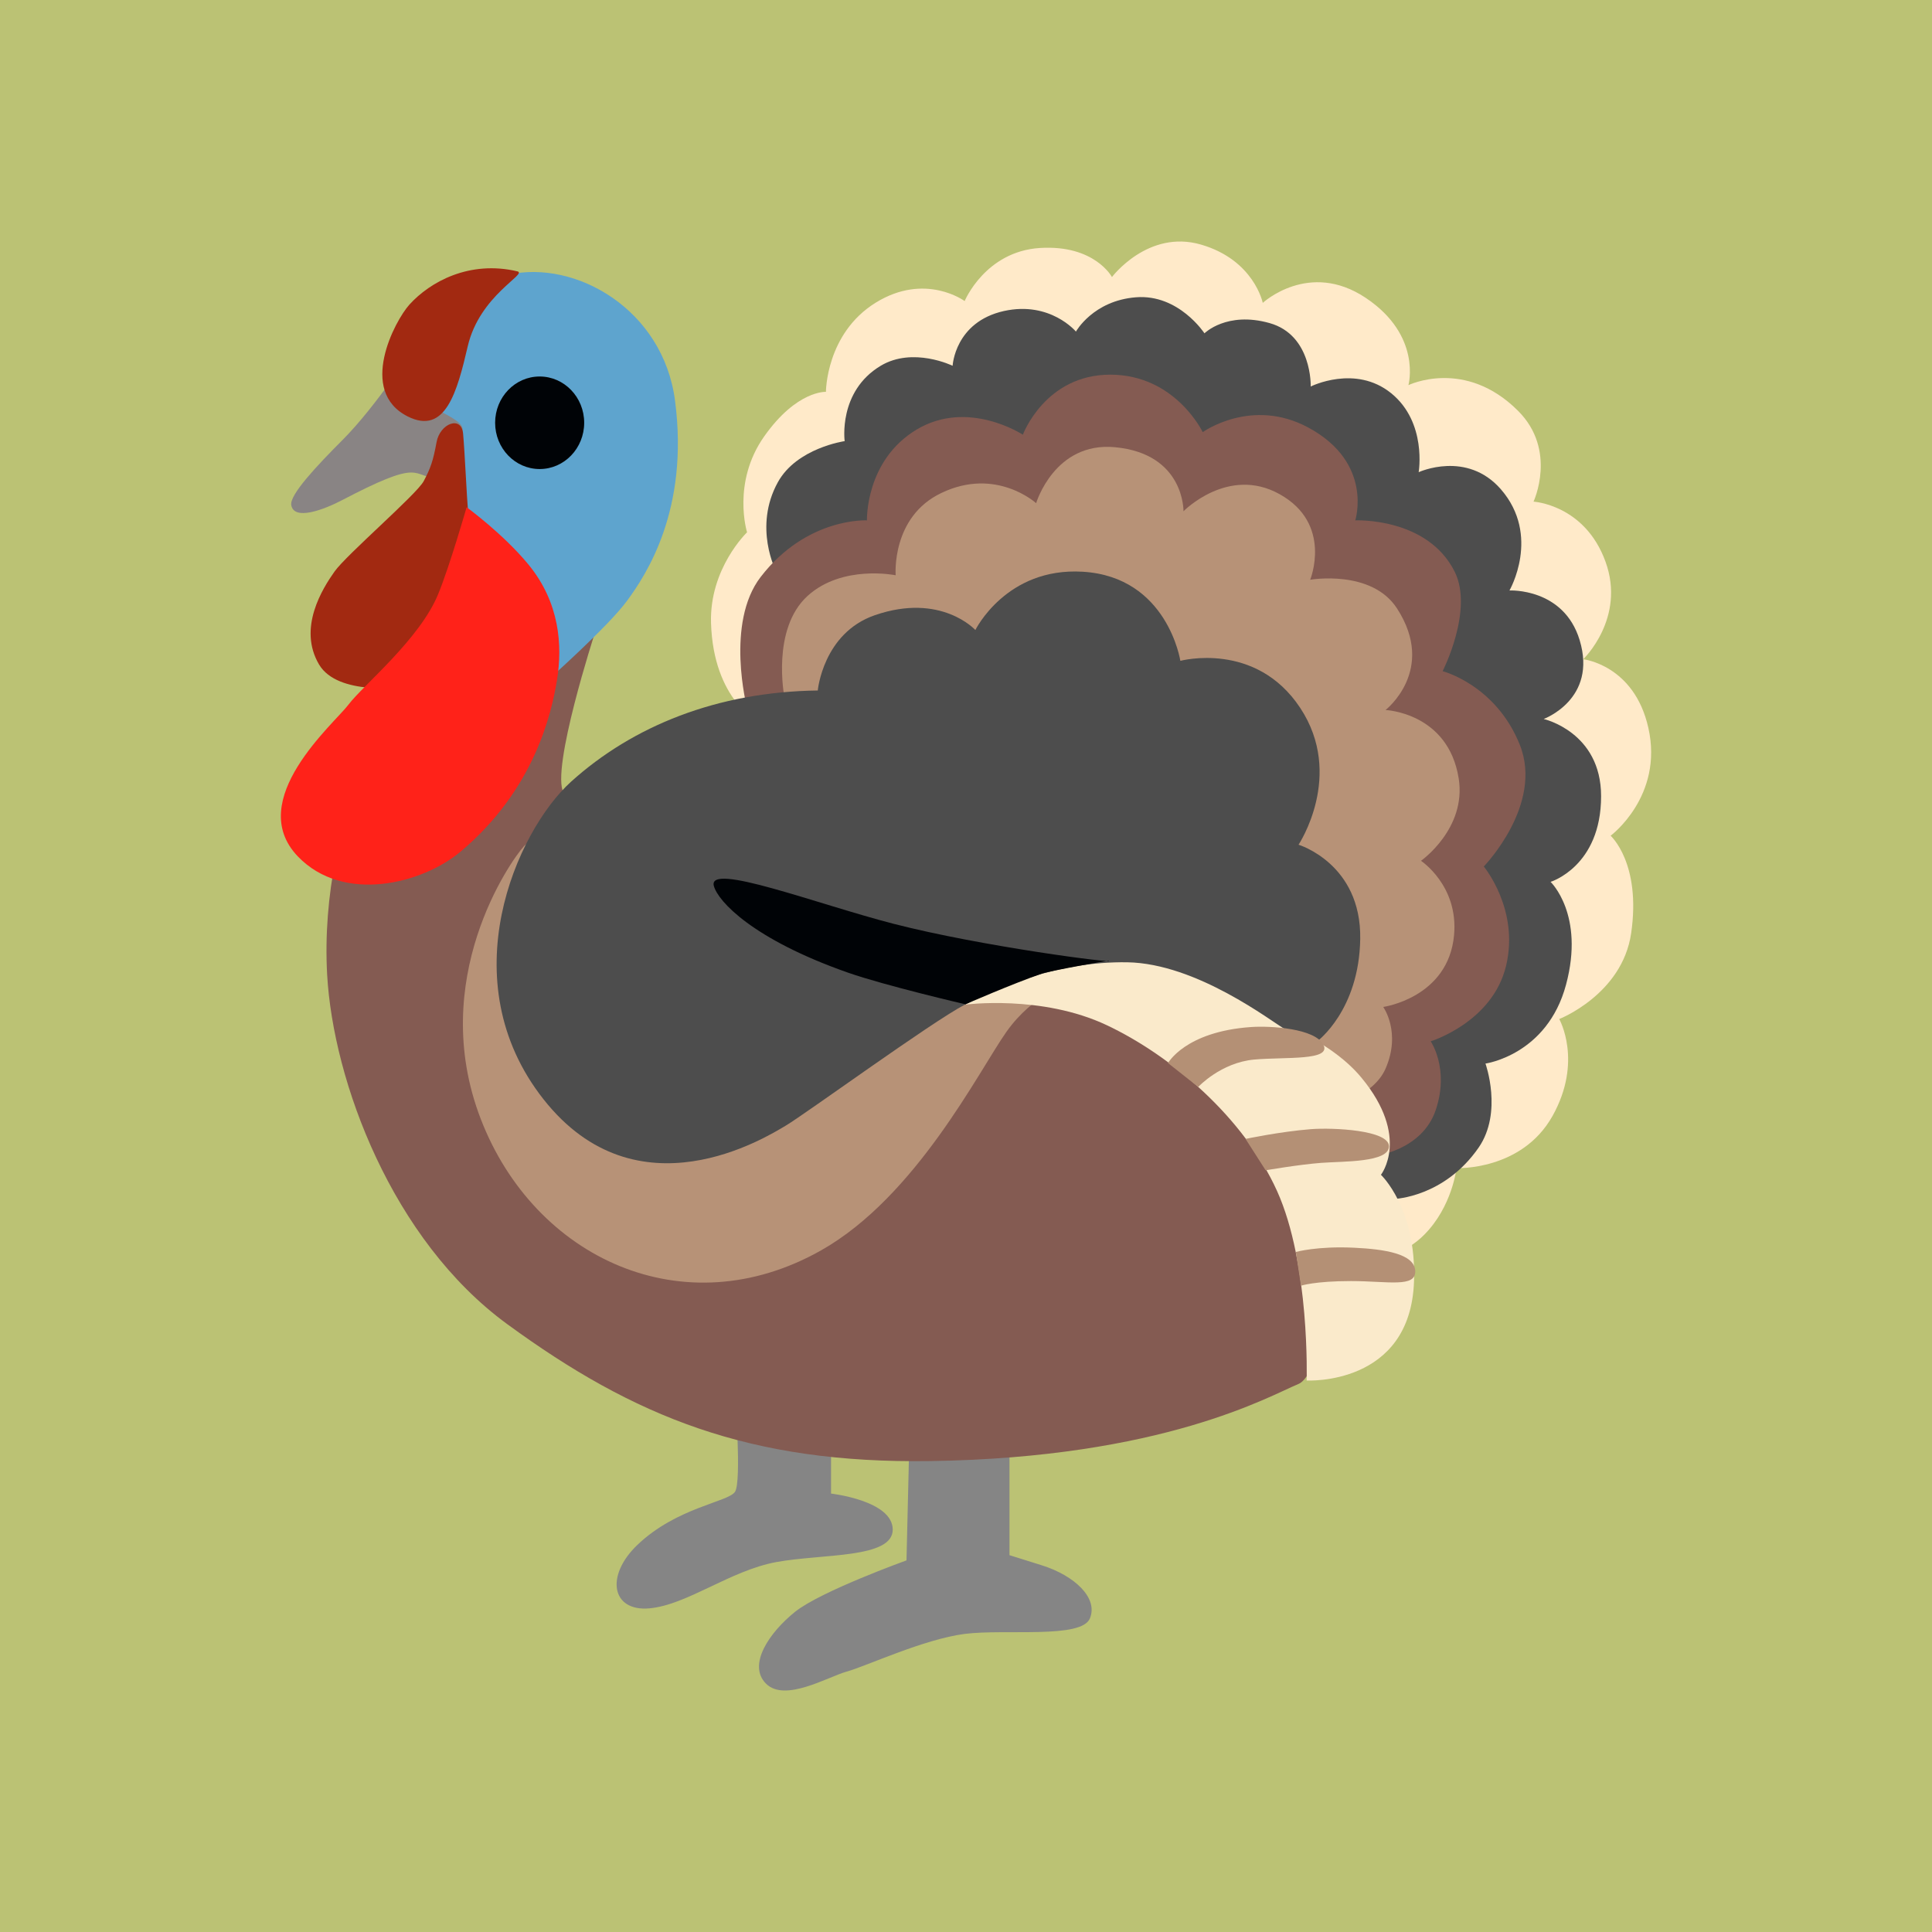 <?xml version="1.0" encoding="UTF-8"?>
<!DOCTYPE svg PUBLIC "-//W3C//DTD SVG 1.1//EN" "http://www.w3.org/Graphics/SVG/1.1/DTD/svg11.dtd">
<!-- Creator: CorelDRAW Home & Student 2019 -->
<svg xmlns="http://www.w3.org/2000/svg" xml:space="preserve" width="400px" height="400px" version="1.1" style="shape-rendering:geometricPrecision; text-rendering:geometricPrecision; image-rendering:optimizeQuality; fill-rule:evenodd; clip-rule:evenodd"
viewBox="0 0 400 400"
 xmlns:xlink="http://www.w3.org/1999/xlink">
 <defs>
  <style type="text/css">
   <![CDATA[
    .fil0 {fill:#BBC274}
    .fil6 {fill:#000306}
    .fil3 {fill:#4D4D4D}
    .fil4 {fill:#845B52}
    .fil1 {fill:#858585}
    .fil7 {fill:#898484}
    .fil8 {fill:#A22911}
    .fil12 {fill:#B49075}
    .fil10 {fill:#B79277}
    .fil11 {fill:#FAEACB}
    .fil9 {fill:#FF2219}
    .fil2 {fill:#FFEAC9}
    .fil5 {fill:url(#id0)}
   ]]>
  </style>
  <radialGradient id="id0" gradientUnits="userSpaceOnUse" gradientTransform="matrix(1.041 -0.806 0.665 0.922 -66 89)" cx="101.23" cy="92.76" r="197.08" fx="101.23" fy="92.76">
   <stop offset="0" style="stop-opacity:1; stop-color:#5EA4CE"/>
   <stop offset="0.212" style="stop-opacity:1; stop-color:#5EA4CE"/>
   <stop offset="0.51" style="stop-opacity:1; stop-color:#988AA4"/>
   <stop offset="1" style="stop-opacity:1; stop-color:#FE5D5A"/>
  </radialGradient>
 </defs>
 <g id="Layer_x0020_1">
  <rect class="fil0" width="400" height="400"/>
  <g id="_1057295456">
   <path class="fil1" d="M152.17 288.66c0,0 1.42,18.1 0,20.21 -1.41,2.12 -12.07,3.2 -20.21,10.99 -6.72,6.43 -5.31,13.84 2.5,13.13 7.81,-0.71 16.68,-7.81 26.26,-9.58 9.57,-1.76 24.11,-0.7 24.11,-6.72 0,-6.03 -12.77,-7.46 -12.77,-7.46l0 -17.39 16.33 1.41 -0.71 29.81c0,0 -17.74,6.38 -23.06,10.64 -5.31,4.25 -9.93,10.98 -6.02,14.89 3.91,3.9 12.78,-1.41 16.68,-2.5 3.91,-1.06 15.98,-6.73 24.47,-7.81 8.52,-1.06 24.12,1.06 25.9,-3.2 1.77,-4.26 -3.2,-8.87 -9.92,-10.99l-6.73 -2.11 0 -35.11 -56.83 1.79z"/>
   <path class="fil2" d="M157.14 149.59c0,0 -9.43,-4.58 -9.93,-20.59 -0.35,-11.34 7.46,-18.79 7.46,-18.79 0,0 -3.2,-10.29 3.55,-19.86 6.76,-9.58 12.78,-9.22 12.78,-9.22 0,0 0,-12.07 10.28,-18.45 10.28,-6.37 18.44,-0.35 18.44,-0.35 0,0 4.26,-10.28 15.6,-10.99 11.34,-0.7 14.9,6.02 14.9,6.02 0,0 7.45,-9.92 18.44,-6.72 10.99,3.2 12.78,12.07 12.78,12.07 0,0 9.57,-8.87 21.29,-1.06 11.72,7.81 8.87,18.09 8.87,18.09 0,0 11.69,-5.69 22.7,5.32 8.17,8.16 3.2,18.8 3.2,18.8 0,0 10.61,0.6 14.9,12.42 4.26,11.72 -4.61,20.21 -4.61,20.21 0,0 10.55,1.16 13.48,14.19 3.2,14.18 -7.81,22.35 -7.81,22.35 0,0 6.37,5.67 4.25,20.21 -1.86,12.67 -14.89,17.74 -14.89,17.74 0,0 4.97,8.74 -1.41,20.11 -6.38,11.34 -19.86,10.76 -19.86,10.76 0,0 -0.85,7.96 -6.72,13.83 -7.46,7.46 -17.74,4.26 -17.74,4.26l-122.42 -86.94 2.47 -23.41 0 0z"/>
   <path class="fil3" d="M242.99 209.89l36.21 30.32 9.55 8.01c0,0 10.28,-0.35 17.39,-10.63 5.04,-7.31 1.41,-17.39 1.41,-17.39 0,0 12.78,-1.77 16.68,-16.33 3.91,-14.54 -3.2,-21.29 -3.2,-21.29 0,0 10.46,-3.18 10.46,-17.74 0,-13.31 -11.89,-15.98 -11.89,-15.98 0,0 11.16,-4.08 7.45,-16.33 -3.3,-10.86 -14.53,-10.28 -14.53,-10.28 0,0 6.55,-11.34 -1.77,-20.94 -7.08,-8.14 -17.03,-3.55 -17.03,-3.55 0,0 1.76,-10.28 -5.67,-16.33 -7.44,-6.05 -16.68,-1.41 -16.68,-1.41 0,0 0.35,-10.64 -8.52,-13.13 -8.87,-2.5 -13.48,2.12 -13.48,2.12 0,0 -5.32,-8.17 -14.19,-7.46 -8.87,0.7 -12.42,7.1 -12.42,7.1 0,0 -5.32,-6.37 -14.9,-4.26 -10.18,2.27 -10.63,11.34 -10.63,11.34 0,0 -8.21,-4 -14.89,0 -8.87,5.32 -7.46,15.6 -7.46,15.6 0,0 -9.93,1.41 -13.84,8.52 -5.14,9.32 -0.35,18.44 -0.35,18.44l1.41 24.47 80.89 67.13 0 0z"/>
   <path class="fil4" d="M284.49 239.35c0,0 9.93,-1.06 12.78,-9.58 2.85,-8.51 -1.06,-14.18 -1.06,-14.18 0,0 12.78,-3.91 15.6,-15.6 2.82,-11.69 -4.61,-20.59 -4.61,-20.59 0,0 12.42,-12.77 7.46,-25.2 -4.97,-12.42 -15.98,-15.24 -15.98,-15.24 0,0 6.45,-12.63 2.5,-20.59 -5.67,-11.34 -20.59,-10.63 -20.59,-10.63 0,0 3.83,-11.9 -9.7,-19.21 -11.75,-6.35 -21.88,0.94 -21.88,0.94 0,0 -5.67,-11.9 -19.15,-11.9 -13.48,0 -18.09,12.43 -18.09,12.43 0,0 -11.34,-7.46 -22,-1.06 -10.66,6.4 -10.28,18.8 -10.28,18.8 0,0 -12.42,-0.71 -22,11.71 -7.36,9.55 -2.85,26.97 -2.85,26.97l-34.74 27.31c0,0 -0.48,-4.74 -3.21,-9.57 -2.72,-4.84 6.51,-33.24 6.51,-33.24 0,0 -41.99,18.67 -47.3,28.27 -5.32,9.58 -9.07,26.21 -8.17,42.56 1.24,22.18 13.48,54.99 37.25,72.37 26.36,19.28 50.22,28.93 87.61,28.38 48.26,-0.71 70.23,-13.48 76.28,-15.98 6.05,-2.49 15.63,-47.17 15.63,-47.17l-0.01 0z"/>
   <path class="fil5" d="M113.14 141.07c0,0 12.78,-11.34 16.68,-16.68 3.91,-5.31 12.93,-18.82 9.93,-41.5 -2.47,-18.8 -20.54,-29.18 -34.52,-26.01 -7.81,1.77 -17.62,19.63 -19.05,25.3 -1.44,5.67 7.46,28.73 7.46,28.73l19.5 30.16 0 0z"/>
   <ellipse class="fil6" cx="111.73" cy="87.53" rx="9.22" ry="9.58"/>
   <path class="fil7" d="M80.86 79.01c-2.85,3.9 -6.37,8.49 -9.93,12.07 -5.31,5.32 -10.98,11.34 -10.63,13.48 0.55,3.3 6.68,1.01 10.63,-1.06 7.46,-3.9 11.72,-5.67 14.19,-5.67 2.49,0 3.55,1.77 5.67,0.36 2.12,-1.42 5.32,-7.46 4.96,-9.58 -0.35,-2.12 -9.09,-5.32 -10.88,-6.38 -1.74,-1.1 -4.01,-3.22 -4.01,-3.22l0 0z"/>
   <path class="fil8" d="M107.12 56.18c2.19,0.53 -7.81,4.91 -10.28,15.52 -2.19,9.4 -4.61,18.45 -12.43,14.52 -10.4,-5.24 -2.67,-19.81 0.36,-23.16 4.26,-4.71 12.42,-9.22 22.35,-6.88l0 0z"/>
   <path class="fil8" d="M95.88 89.79c-0.35,-3.85 -4.79,-2.11 -5.49,1.74 -0.71,3.86 -1.24,5.4 -2.67,8.09 -1.42,2.7 -15.98,15.22 -18.45,18.7 -2.47,3.48 -7.69,11.72 -3.2,19.28 3.91,6.55 17.39,4.63 17.39,4.63l16.33 -23.13c0,0 -2.5,-8.87 -2.85,-12.72 -0.33,-3.86 -0.71,-12.73 -1.06,-16.59l0 0z"/>
   <path class="fil9" d="M109.41 116.88c6.48,7.89 7.06,16.76 5.92,23.84 -1.15,7.08 -4.73,22.78 -19.95,35.58 -7.89,6.66 -24.27,10.86 -33.72,1.01 -11.16,-11.67 7.61,-27.57 10.51,-31.45 2.9,-3.88 14.71,-13.48 18.54,-22.83 2.4,-5.82 5.9,-18.02 5.9,-18.02 0,0 7.61,5.55 12.8,11.87l0 0z"/>
   <path class="fil10" d="M275.98 229.07c0,0 8.34,-2.02 10.88,-7.81 3.3,-7.56 -0.48,-12.78 -0.48,-12.78 0,0 13.49,-1.89 14.67,-14.89 0.93,-10.26 -6.85,-15.37 -6.85,-15.37 0,0 9.45,-6.63 7.81,-17.04 -2.17,-13.65 -15.15,-14.18 -15.15,-14.18 0,0 10.64,-8.27 2.37,-21.04 -5.29,-8.14 -17.97,-5.93 -17.97,-5.93 0,0 4.74,-11.59 -6.37,-17.74 -10.63,-5.89 -19.86,3.56 -19.86,3.56 0,0 0.25,-11.9 -14.18,-13.26 -12.53,-1.18 -16.33,11.59 -16.33,11.59 0,0 -8.27,-7.56 -19.63,-2.11 -10.41,4.96 -9.45,17.03 -9.45,17.03 0,0 -11.01,-2.27 -18.22,4.26 -7.56,6.85 -4.84,20.81 -4.84,20.81 0,0 -51,27.9 -53.85,30.97 -2.85,3.08 -20.11,27.67 -9,56.52 11.12,28.86 42.06,43.3 70.51,27.19 19.63,-11.11 32.63,-37.11 38.3,-45.18 5.67,-8.04 13.26,-10.18 13.26,-10.18l54.38 25.58z"/>
   <path class="fil11" d="M199.83 208c0,0 15.85,-2.11 29.33,4.26 13.48,6.38 28.37,19.15 35.23,34.3 6.85,15.14 6.14,39.26 6.14,39.26 0,0 21.52,1.18 22.23,-20.59 0.5,-15.12 -6.85,-22 -6.85,-22 0,0 6.14,-7.81 -4.04,-20.11 -6.07,-7.33 -16.2,-10.93 -16.2,-10.93 0,0 -7.58,-9.43 -23.41,-12.6 -21.27,-4.24 -42.43,8.41 -42.43,8.41l0 0z"/>
   <path class="fil3" d="M169.31 142.96c0,0 1.08,-11.89 11.82,-15.59 13.71,-4.74 20.81,3.07 20.81,3.07 0,0 6.38,-13.03 22.23,-12.07 17.56,1.06 20.21,18.45 20.21,18.45 0,0 15.6,-4.21 24.82,9.75 9.22,13.96 -0.35,28.32 -0.35,28.32 0,0 13.02,3.91 12.77,19.51 -0.23,14.79 -8.87,21.16 -8.87,21.16 0,0 -3.9,-2.32 -6.73,-2.49 -2.72,-1.54 -18.21,-13.61 -32.63,-13.84 -14.44,-0.22 -26.74,5.19 -33.59,8.75 -6.85,3.55 -33.11,22.7 -37.12,25.07 -4,2.37 -30.74,19.15 -50.14,-5.44 -19.41,-24.6 -5.62,-55.49 5.67,-65.75 12.8,-11.56 30.31,-18.64 51.1,-18.9z"/>
   <path class="fil6" d="M147.79 183.41c0.86,3.22 8.09,11.06 27.79,17.97 7.69,2.69 24.3,6.55 24.3,6.55 0,0 9.75,-4.26 15.77,-6.33 1.99,-0.68 13.84,-2.72 13.84,-2.72 2.11,0.73 -26.19,-2.9 -44.53,-7.63 -15.75,-4.06 -38.46,-12.81 -37.17,-7.84l0 0z"/>
   <path class="fil12" d="M268.29 259.21c0,0 4.39,-1.26 12.12,-0.88 6.2,0.3 12.42,1.23 12.6,4.78 0.18,3.56 -5.67,2.12 -13.3,2.12 -7.51,0 -10.36,0.96 -10.36,0.96l-1.06 -6.98 0 0z"/>
   <path class="fil12" d="M262.04 242.3c0,0 6.86,-1.19 11.47,-1.54 4.61,-0.35 14.06,-0.05 14.06,-3.43 0,-3.37 -11.59,-3.9 -16.15,-3.55 -6.43,0.51 -13.54,2.02 -13.54,2.02l4.16 6.5 0 0z"/>
   <path class="fil12" d="M248.08 225.04c0,0 4.66,-5.04 11.59,-5.67 6.5,-0.58 16.08,0.3 14.32,-3.08 -1.77,-3.37 -10.94,-3.95 -15.02,-3.65 -13.61,0.96 -17.14,7.46 -17.14,7.46l6.25 4.94z"/>
  </g>
 </g>
</svg>

